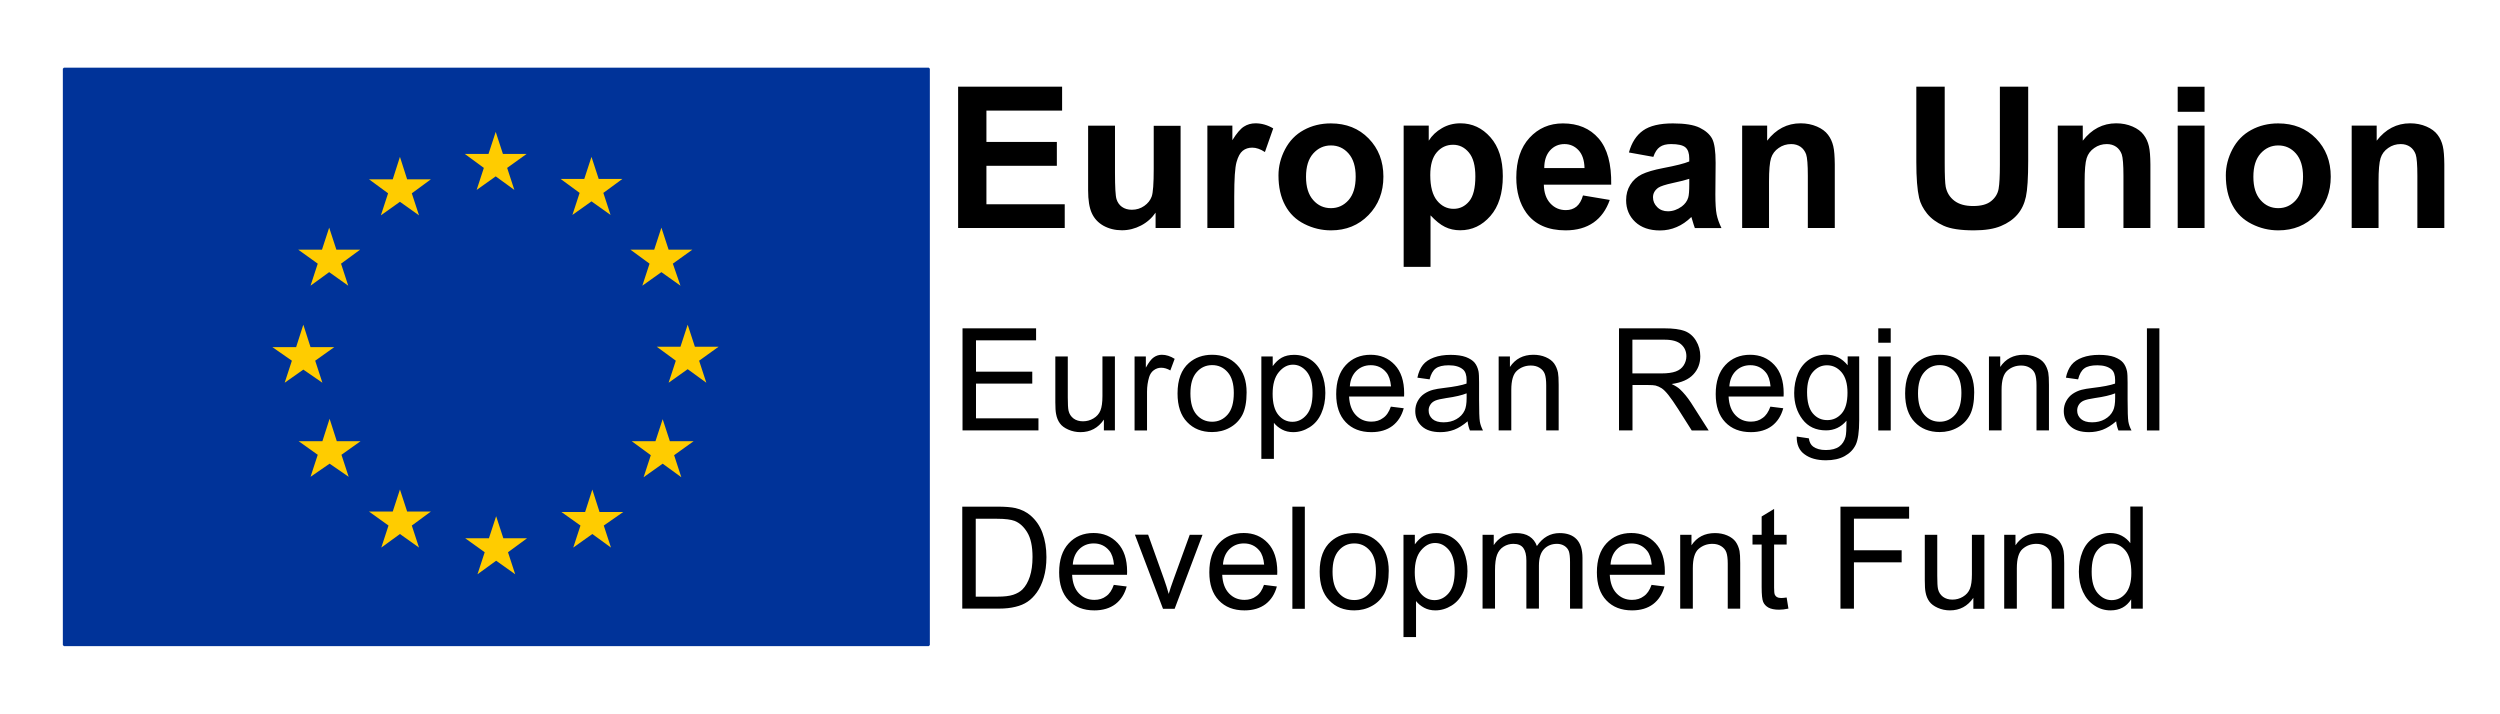 <?xml version="1.0" encoding="utf-8"?>
<!-- Generator: Adobe Illustrator 25.0.1, SVG Export Plug-In . SVG Version: 6.00 Build 0)  -->
<svg version="1.1" id="Layer_1" xmlns="http://www.w3.org/2000/svg" xmlns:xlink="http://www.w3.org/1999/xlink" x="0px" y="0px"
	 viewBox="0 0 2949.8 841.9" style="enable-background:new 0 0 2949.8 841.9;" xml:space="preserve">
<style type="text/css">
	.st0{fill:#003399;}
	.st1{fill:none;stroke:#003399;stroke-width:2.5;stroke-miterlimit:1;}
	.st2{fill:#FFCC00;}
</style>
<g>
	<path d="M1130.5,269V102.3h122.7v28.2h-89.3v37h83.1v28.1h-83.1v45.4h92.4V269H1130.5z M1363.5,269v-18.1
		c-4.4,6.4-10.1,11.5-17.2,15.2c-7.1,3.7-14.6,5.6-22.5,5.6c-8.1,0-15.3-1.8-21.7-5.3c-6.4-3.6-11-8.6-13.9-15
		c-2.9-6.4-4.3-15.4-4.3-26.7v-76.4h31.7v55.5c0,17,0.6,27.4,1.8,31.2c1.2,3.8,3.3,6.9,6.4,9.1c3.1,2.2,7,3.4,11.7,3.4
		c5.4,0,10.3-1.5,14.6-4.5c4.3-3,7.2-6.7,8.8-11.1c1.6-4.4,2.4-15.3,2.4-32.6v-50.9h31.7V269H1363.5z M1456.3,269h-31.7V148.2h29.5
		v17.2c5-8.1,9.6-13.5,13.6-16c4-2.6,8.6-3.9,13.7-3.9c7.2,0,14.2,2,20.9,6l-9.8,27.9c-5.3-3.5-10.3-5.2-14.9-5.2
		c-4.4,0-8.2,1.2-11.3,3.7c-3.1,2.5-5.5,6.9-7.3,13.4c-1.8,6.4-2.7,19.9-2.7,40.5V269z M1508.5,206.9c0-10.6,2.6-20.9,7.8-30.8
		c5.2-9.9,12.5-17.5,22.1-22.7c9.5-5.2,20.1-7.8,31.9-7.8c18.1,0,33,5.9,44.6,17.8c11.6,11.9,17.4,26.9,17.4,45
		c0,18.3-5.9,33.4-17.6,45.4c-11.7,12-26.4,18-44.2,18c-11,0-21.5-2.5-31.4-7.5c-10-5-17.5-12.3-22.7-22
		C1511.1,232.5,1508.5,220.8,1508.5,206.9L1508.5,206.9z M1541,208.6c0,12,2.8,21.1,8.5,27.5c5.6,6.4,12.6,9.5,20.9,9.5
		c8.3,0,15.2-3.2,20.8-9.5c5.6-6.4,8.4-15.6,8.4-27.7c0-11.8-2.8-20.9-8.4-27.3c-5.6-6.4-12.6-9.5-20.8-9.5
		c-8.3,0-15.2,3.2-20.9,9.5C1543.8,187.5,1541,196.6,1541,208.6L1541,208.6z M1656.2,148.2h29.6V166c3.8-6.1,9-11,15.6-14.8
		c6.5-3.8,13.8-5.7,21.8-5.7c13.9,0,25.7,5.5,35.4,16.5c9.7,11,14.6,26.3,14.6,45.9c0,20.2-4.9,35.8-14.7,47
		c-9.8,11.2-21.6,16.8-35.6,16.8c-6.6,0-12.6-1.3-18-4c-5.4-2.6-11-7.2-17-13.6v60.8h-31.7V148.2z M1687.6,206.6
		c0,13.6,2.7,23.6,8,30.1c5.3,6.5,11.9,9.7,19.5,9.7c7.4,0,13.5-3,18.4-8.9c4.9-5.9,7.3-15.7,7.3-29.3c0-12.7-2.5-22.1-7.6-28.2
		c-5-6.1-11.3-9.2-18.7-9.2c-7.7,0-14.2,3-19.3,9C1690.1,185.8,1687.6,194.7,1687.6,206.6L1687.6,206.6z M1867.8,230.6l31.6,5.3
		c-4.1,11.7-10.5,20.6-19.2,26.7c-8.8,6.1-19.7,9.2-32.9,9.2c-20.8,0-36.3-6.9-46.3-20.6c-7.9-11-11.9-24.9-11.9-41.6
		c0-20,5.2-35.7,15.6-47c10.4-11.3,23.5-17,39.4-17c17.8,0,31.9,5.9,42.2,17.8c10.3,11.9,15.2,30,14.8,54.5h-79.5
		c0.2,9.5,2.8,16.8,7.7,22.1c4.9,5.3,11,7.9,18.3,7.9c5,0,9.1-1.4,12.5-4.1C1863.5,241,1866.1,236.6,1867.8,230.6L1867.8,230.6z
		 M1869.6,198.3c-0.2-9.2-2.6-16.3-7.1-21.1c-4.5-4.8-10-7.2-16.5-7.2c-6.9,0-12.6,2.5-17.2,7.6c-4.5,5.1-6.7,12-6.7,20.7H1869.6z
		 M1950.8,185.1l-28.8-5.2c3.2-11.7,8.8-20.3,16.7-25.9c7.9-5.6,19.6-8.4,35.2-8.4c14.1,0,24.7,1.7,31.6,5.1
		c6.9,3.4,11.8,7.7,14.6,12.8c2.8,5.2,4.2,14.7,4.2,28.6l-0.3,37.3c0,10.6,0.5,18.4,1.5,23.5c1,5,2.9,10.4,5.7,16.2h-31.4
		c-0.8-2.1-1.8-5.3-3-9.4c-0.5-1.9-0.9-3.1-1.1-3.7c-5.4,5.3-11.2,9.3-17.4,11.9c-6.2,2.7-12.8,4-19.7,4c-12.3,0-22.1-3.4-29.2-10.1
		c-7.1-6.7-10.7-15.3-10.7-25.6c0-6.8,1.6-12.9,4.9-18.2c3.2-5.3,7.8-9.4,13.6-12.3c5.8-2.8,14.2-5.3,25.2-7.4
		c14.8-2.8,25.1-5.4,30.8-7.8V187c0-6.1-1.5-10.5-4.5-13.1c-3-2.6-8.7-3.9-17-3.9c-5.6,0-10,1.1-13.2,3.4
		C1955.3,175.6,1952.7,179.5,1950.8,185.1L1950.8,185.1z M1993.2,211c-4.1,1.4-10.5,3-19.3,4.9c-8.8,1.9-14.6,3.8-17.3,5.6
		c-4.1,3-6.2,6.7-6.2,11.3c0,4.5,1.7,8.3,5,11.6c3.3,3.3,7.5,4.9,12.6,4.9c5.7,0,11.2-1.9,16.4-5.7c3.8-2.9,6.4-6.4,7.6-10.6
		c0.8-2.7,1.2-7.9,1.2-15.6V211z M2164.8,269h-31.7v-61.6c0-13-0.7-21.5-2-25.3c-1.4-3.8-3.6-6.8-6.6-8.9c-3.1-2.1-6.7-3.2-11-3.2
		c-5.5,0-10.4,1.5-14.8,4.6c-4.4,3-7.4,7-9,12c-1.6,5-2.4,14.3-2.4,27.7V269h-31.7V148.2h29.5V166c10.5-13.6,23.6-20.5,39.5-20.5
		c7,0,13.4,1.3,19.2,3.8c5.8,2.5,10.2,5.8,13.1,9.7c3,3.9,5,8.4,6.2,13.4c1.2,5,1.7,12.2,1.8,21.5V269z M2261.2,102.3h33.4v90.3
		c0,14.3,0.4,23.6,1.2,27.9c1.4,6.8,4.8,12.3,10.2,16.4c5.4,4.1,12.7,6.2,22.1,6.2c9.5,0,16.6-1.9,21.4-5.9
		c4.8-3.9,7.7-8.7,8.7-14.4c1-5.7,1.5-15.1,1.5-28.3v-92.2h33.4v87.5c0,20-0.9,34.2-2.7,42.4c-1.8,8.3-5.1,15.2-10,20.9
		c-4.9,5.7-11.3,10.2-19.5,13.6c-8.1,3.4-18.7,5.1-31.8,5.1c-15.8,0-27.8-1.8-35.9-5.5c-8.2-3.7-14.6-8.4-19.4-14.3
		c-4.7-5.9-7.9-12-9.4-18.5c-2.2-9.6-3.3-23.6-3.3-42.3V102.3z M2537.2,269h-31.7v-61.6c0-13-0.7-21.5-2-25.3
		c-1.4-3.8-3.6-6.8-6.6-8.9c-3.1-2.1-6.7-3.2-11-3.2c-5.5,0-10.4,1.5-14.8,4.6c-4.4,3-7.4,7-9,12c-1.6,5-2.4,14.3-2.4,27.7V269H2428
		V148.2h29.5V166c10.5-13.6,23.6-20.5,39.5-20.5c7,0,13.4,1.3,19.2,3.8c5.8,2.5,10.2,5.8,13.1,9.7c3,3.9,5,8.4,6.2,13.4
		c1.2,5,1.7,12.2,1.8,21.5V269z M2569.5,131.9v-29.6h31.7v29.6H2569.5z M2569.5,269V148.2h31.7V269H2569.5z M2626.3,206.9
		c0-10.6,2.6-20.9,7.8-30.8c5.2-9.9,12.5-17.5,22.1-22.7c9.5-5.2,20.1-7.8,31.9-7.8c18.1,0,33,5.9,44.6,17.8
		c11.6,11.9,17.4,26.9,17.4,45c0,18.3-5.9,33.4-17.6,45.4c-11.7,12-26.4,18-44.2,18c-11,0-21.5-2.5-31.4-7.5
		c-10-5-17.6-12.3-22.7-22C2628.9,232.5,2626.3,220.8,2626.3,206.9L2626.3,206.9z M2658.8,208.6c0,12,2.8,21.1,8.5,27.5
		c5.6,6.4,12.6,9.5,20.9,9.5c8.3,0,15.2-3.2,20.8-9.5c5.6-6.4,8.4-15.6,8.4-27.7c0-11.8-2.8-20.9-8.4-27.3
		c-5.6-6.4-12.6-9.5-20.8-9.5c-8.3,0-15.2,3.2-20.9,9.5C2661.6,187.5,2658.8,196.6,2658.8,208.6L2658.8,208.6z M2884,269h-31.7
		v-61.6c0-13-0.7-21.5-2-25.3c-1.4-3.8-3.6-6.8-6.6-8.9c-3.1-2.1-6.7-3.2-11-3.2c-5.5,0-10.4,1.5-14.8,4.6c-4.4,3-7.4,7-9,12
		c-1.6,5-2.4,14.3-2.4,27.7V269h-31.7V148.2h29.5V166c10.5-13.6,23.6-20.5,39.5-20.5c7,0,13.4,1.3,19.2,3.8
		c5.8,2.5,10.2,5.8,13.1,9.7c3,3.9,5,8.4,6.2,13.4c1.2,5,1.7,12.2,1.8,21.5V269z"/>
	<path d="M1135.7,507.9V387.4h86.8v14.2h-70.9v36.9h66.4v14.1h-66.4v41h73.7v14.2H1135.7z M1302.5,507.9v-12.8
		c-6.8,9.9-16,14.8-27.6,14.8c-5.1,0-9.9-1-14.4-3c-4.5-2-7.8-4.4-9.9-7.4c-2.2-3-3.7-6.6-4.5-11c-0.6-2.9-0.9-7.5-0.9-13.8v-54.1
		h14.7V469c0,7.7,0.3,12.9,0.9,15.6c0.9,3.9,2.9,6.9,5.9,9.2c3,2.2,6.7,3.3,11.1,3.3c4.4,0,8.6-1.1,12.4-3.4
		c3.9-2.3,6.6-5.4,8.2-9.3c1.6-3.9,2.4-9.6,2.4-17.1v-46.8h14.7v87.3H1302.5z M1338.7,507.9v-87.3h13.3v13.2
		c3.4-6.2,6.5-10.3,9.4-12.2c2.9-2,6-3,9.5-3c5,0,10,1.6,15.1,4.8l-5.1,13.7c-3.6-2.1-7.2-3.2-10.8-3.2c-3.2,0-6.1,1-8.7,2.9
		c-2.6,1.9-4.4,4.6-5.5,8.1c-1.6,5.3-2.5,11-2.5,17.3v45.7H1338.7z M1389.4,464.2c0-16.2,4.5-28.1,13.4-35.9
		c7.5-6.5,16.6-9.7,27.4-9.7c12,0,21.7,3.9,29.3,11.8c7.6,7.9,11.4,18.7,11.4,32.6c0,11.2-1.7,20.1-5,26.5
		c-3.4,6.4-8.2,11.4-14.7,15c-6.4,3.6-13.4,5.3-21,5.3c-12.2,0-22-3.9-29.5-11.8C1393.2,490.3,1389.4,479,1389.4,464.2L1389.4,464.2
		z M1404.6,464.2c0,11.2,2.4,19.5,7.3,25.1c4.9,5.6,11,8.3,18.3,8.3c7.3,0,13.4-2.8,18.3-8.4c4.9-5.6,7.3-14.1,7.3-25.6
		c0-10.8-2.4-19-7.3-24.5c-4.9-5.6-11-8.3-18.2-8.3c-7.4,0-13.5,2.8-18.3,8.3C1407,444.7,1404.6,453.1,1404.6,464.2L1404.6,464.2z
		 M1488.3,541.3V420.6h13.4V432c3.2-4.4,6.7-7.8,10.7-10c4-2.2,8.8-3.3,14.5-3.3c7.4,0,14,1.9,19.7,5.8c5.7,3.8,10,9.2,12.9,16.2
		c2.9,7,4.3,14.6,4.3,23c0,8.9-1.6,17-4.8,24.1c-3.2,7.2-7.8,12.6-13.9,16.4c-6.1,3.8-12.5,5.7-19.2,5.7c-4.9,0-9.3-1-13.2-3.1
		c-3.9-2.1-7.1-4.7-9.6-7.9v42.5H1488.3z M1501.6,464.7c0,11.2,2.3,19.5,6.8,24.9c4.5,5.4,10,8.1,16.5,8.1c6.6,0,12.2-2.8,16.8-8.3
		c4.7-5.6,7-14.2,7-25.8c0-11.1-2.3-19.4-6.8-25c-4.6-5.5-10-8.3-16.3-8.3c-6.3,0-11.8,2.9-16.7,8.8
		C1504,445,1501.6,453.5,1501.6,464.7L1501.6,464.7z M1641.1,479.8l15.2,1.9c-2.4,8.9-6.9,15.9-13.3,20.8
		c-6.5,4.9-14.8,7.4-24.9,7.4c-12.7,0-22.8-3.9-30.3-11.8c-7.5-7.9-11.2-18.9-11.2-33.1c0-14.7,3.8-26.1,11.3-34.2
		c7.5-8.1,17.3-12.2,29.3-12.2c11.6,0,21.1,4,28.5,11.9c7.4,7.9,11.1,19.1,11.1,33.5c0,0.9,0,2.2-0.1,3.9h-64.9
		c0.5,9.6,3.2,16.9,8.1,22c4.9,5.1,10.9,7.6,18.2,7.6c5.4,0,10-1.4,13.8-4.3C1635.9,490.6,1638.9,486,1641.1,479.8L1641.1,479.8z
		 M1592.7,455.9h48.6c-0.7-7.3-2.5-12.8-5.6-16.5c-4.7-5.7-10.8-8.5-18.3-8.5c-6.8,0-12.5,2.3-17.1,6.8
		C1595.8,442.2,1593.2,448.3,1592.7,455.9L1592.7,455.9z M1731.7,497.1c-5.5,4.7-10.7,7.9-15.8,9.9c-5.1,1.9-10.5,2.9-16.3,2.9
		c-9.6,0-16.9-2.3-22-7c-5.1-4.7-7.7-10.7-7.7-18c0-4.3,1-8.2,2.9-11.7c1.9-3.5,4.5-6.4,7.6-8.5c3.1-2.1,6.7-3.8,10.6-4.8
		c2.9-0.8,7.3-1.5,13.1-2.2c11.9-1.4,20.7-3.1,26.3-5.1c0.1-2,0.1-3.3,0.1-3.9c0-6-1.4-10.3-4.2-12.7c-3.8-3.3-9.4-5-16.8-5
		c-6.9,0-12.1,1.2-15.4,3.7c-3.3,2.4-5.8,6.8-7.3,12.9l-14.4-2c1.3-6.2,3.5-11.2,6.5-15c3-3.8,7.3-6.7,13-8.8
		c5.7-2.1,12.3-3.1,19.7-3.1c7.4,0,13.5,0.9,18.1,2.6c4.6,1.8,8,4,10.2,6.6c2.2,2.7,3.7,6,4.6,10.1c0.5,2.5,0.7,7.1,0.7,13.6v19.7
		c0,13.8,0.3,22.4,0.9,26.1c0.6,3.6,1.9,7.1,3.7,10.5h-15.4C1733.1,504.8,1732.1,501.2,1731.7,497.1L1731.7,497.1z M1730.5,464.1
		c-5.4,2.2-13.4,4.1-24.1,5.6c-6.1,0.9-10.3,1.9-12.9,3c-2.5,1.1-4.5,2.7-5.8,4.8c-1.4,2.1-2.1,4.5-2,7c0,3.9,1.5,7.2,4.5,9.9
		c3,2.6,7.3,3.9,13.1,3.9c5.7,0,10.7-1.2,15.1-3.7c4.4-2.5,7.7-5.9,9.7-10.2c1.6-3.3,2.4-8.3,2.4-14.8V464.1z M1768.3,507.9v-87.3
		h13.3V433c6.4-9.6,15.6-14.4,27.7-14.4c5.2,0,10.1,0.9,14.5,2.8c4.4,1.9,7.7,4.4,9.9,7.4c2.2,3.1,3.7,6.7,4.6,10.9
		c0.5,2.7,0.8,7.5,0.8,14.4v53.7h-14.7v-53.1c0-6-0.6-10.5-1.7-13.5c-1.1-3-3.2-5.4-6.1-7.2c-2.9-1.8-6.3-2.7-10.3-2.7
		c-6.3,0-11.7,2-16.3,6c-4.6,4-6.8,11.6-6.8,22.8v47.7H1768.3z M1910.3,507.9V387.4h53.2c10.7,0,18.8,1.1,24.4,3.2
		c5.6,2.2,10,6,13.3,11.5c3.3,5.5,5,11.5,5,18.2c0,8.5-2.8,15.8-8.3,21.6c-5.5,5.9-14,9.6-25.5,11.2c4.2,2,7.4,4,9.6,6
		c4.6,4.3,9,9.6,13.2,16l20.9,32.8h-20l-15.9-25.1c-4.6-7.2-8.5-12.8-11.5-16.6c-3-3.8-5.7-6.5-8.1-8.1c-2.4-1.5-4.8-2.6-7.2-3.2
		c-1.8-0.4-4.8-0.6-8.8-0.6h-18.4v53.5H1910.3z M1926.2,440.6h34.1c7.3,0,12.9-0.8,17-2.3c4.1-1.5,7.2-3.9,9.3-7.2
		c2.1-3.3,3.2-6.9,3.2-10.8c0-5.7-2.1-10.4-6.2-14c-4.1-3.7-10.6-5.5-19.5-5.5h-38V440.6z M2088.9,479.8l15.2,1.9
		c-2.4,8.9-6.9,15.9-13.3,20.8c-6.5,4.9-14.8,7.4-24.9,7.4c-12.7,0-22.8-3.9-30.3-11.8c-7.5-7.9-11.2-18.9-11.2-33.1
		c0-14.7,3.8-26.1,11.3-34.2c7.5-8.1,17.3-12.2,29.3-12.2c11.6,0,21.1,4,28.5,11.9c7.4,7.9,11.1,19.1,11.1,33.5c0,0.9,0,2.2-0.1,3.9
		h-64.9c0.5,9.6,3.2,16.9,8.1,22c4.9,5.1,10.9,7.6,18.2,7.6c5.4,0,10-1.4,13.8-4.3C2083.6,490.6,2086.7,486,2088.9,479.8
		L2088.9,479.8z M2040.5,455.9h48.6c-0.7-7.3-2.5-12.8-5.6-16.5c-4.7-5.7-10.8-8.5-18.3-8.5c-6.8,0-12.5,2.3-17.1,6.8
		C2043.6,442.2,2041,448.3,2040.5,455.9L2040.5,455.9z M2120,515.1l14.3,2.1c0.6,4.4,2.3,7.7,5,9.7c3.7,2.7,8.6,4.1,15,4.1
		c6.8,0,12.1-1.4,15.8-4.1c3.7-2.7,6.2-6.6,7.5-11.5c0.8-3,1.1-9.3,1.1-19c-6.4,7.6-14.5,11.4-24.1,11.4c-12,0-21.2-4.3-27.8-13
		c-6.6-8.7-9.8-19-9.8-31.1c0-8.3,1.5-16,4.5-23.1c3-7,7.4-12.5,13.1-16.3c5.7-3.8,12.4-5.8,20.1-5.8c10.3,0,18.7,4.2,25.4,12.5
		v-10.5h13.6v75.4c0,13.6-1.4,23.2-4.1,28.9c-2.8,5.7-7.1,10.1-13.1,13.4c-6,3.3-13.3,4.9-22.1,4.9c-10.4,0-18.8-2.3-25.1-7
		C2122.9,531.6,2119.8,524.5,2120,515.1L2120,515.1z M2132.2,462.7c0,11.5,2.3,19.8,6.8,25.1c4.5,5.3,10.2,7.9,17,7.9
		c6.8,0,12.4-2.6,17-7.8c4.6-5.2,6.9-13.4,6.9-24.6c0-10.7-2.4-18.7-7.1-24.2c-4.7-5.4-10.4-8.1-17.1-8.1c-6.6,0-12.1,2.7-16.7,8
		C2134.5,444.2,2132.2,452.2,2132.2,462.7L2132.2,462.7z M2216.2,404.4v-17h14.7v17H2216.2z M2216.2,507.9v-87.3h14.7v87.3H2216.2z
		 M2247.9,464.2c0-16.2,4.5-28.1,13.4-35.9c7.5-6.5,16.6-9.7,27.4-9.7c12,0,21.7,3.9,29.3,11.8c7.6,7.9,11.4,18.7,11.4,32.6
		c0,11.2-1.7,20.1-5,26.5c-3.4,6.4-8.2,11.4-14.7,15c-6.4,3.6-13.4,5.3-21,5.3c-12.2,0-22-3.9-29.5-11.8
		C2251.7,490.3,2247.9,479,2247.9,464.2L2247.9,464.2z M2263.1,464.2c0,11.2,2.4,19.5,7.3,25.1c4.9,5.6,11,8.3,18.3,8.3
		c7.3,0,13.4-2.8,18.3-8.4c4.9-5.6,7.3-14.1,7.3-25.6c0-10.8-2.4-19-7.3-24.5c-4.9-5.6-11-8.3-18.2-8.3c-7.4,0-13.5,2.8-18.3,8.3
		C2265.5,444.7,2263.1,453.1,2263.1,464.2L2263.1,464.2z M2346.8,507.9v-87.3h13.3V433c6.4-9.6,15.6-14.4,27.7-14.4
		c5.2,0,10.1,0.9,14.5,2.8c4.4,1.9,7.7,4.4,9.9,7.4c2.2,3.1,3.7,6.7,4.6,10.9c0.5,2.7,0.8,7.5,0.8,14.4v53.7h-14.7v-53.1
		c0-6-0.6-10.5-1.7-13.5c-1.1-3-3.2-5.4-6.1-7.2c-2.9-1.8-6.3-2.7-10.3-2.7c-6.3,0-11.7,2-16.3,6c-4.6,4-6.8,11.6-6.8,22.8v47.7
		H2346.8z M2496.9,497.1c-5.5,4.7-10.7,7.9-15.8,9.9c-5.1,1.9-10.5,2.9-16.3,2.9c-9.6,0-16.9-2.3-22-7c-5.1-4.7-7.7-10.7-7.7-18
		c0-4.3,1-8.2,2.9-11.7c1.9-3.5,4.5-6.4,7.6-8.5c3.1-2.1,6.7-3.8,10.6-4.8c2.9-0.8,7.3-1.5,13.1-2.2c11.9-1.4,20.7-3.1,26.3-5.1
		c0.1-2,0.1-3.3,0.1-3.9c0-6-1.4-10.3-4.2-12.7c-3.8-3.3-9.4-5-16.8-5c-6.9,0-12.1,1.2-15.4,3.7c-3.3,2.4-5.8,6.8-7.3,12.9l-14.4-2
		c1.3-6.2,3.5-11.2,6.5-15c3-3.8,7.3-6.7,13-8.8c5.7-2.1,12.3-3.1,19.7-3.1c7.4,0,13.5,0.9,18.1,2.6c4.6,1.8,8,4,10.2,6.6
		c2.2,2.7,3.7,6,4.6,10.1c0.5,2.5,0.7,7.1,0.7,13.6v19.7c0,13.8,0.3,22.4,0.9,26.1c0.6,3.6,1.9,7.1,3.7,10.5h-15.4
		C2498.3,504.8,2497.3,501.2,2496.9,497.1L2496.9,497.1z M2495.7,464.1c-5.4,2.2-13.4,4.1-24.1,5.6c-6.1,0.9-10.3,1.9-12.9,3
		c-2.5,1.1-4.5,2.7-5.8,4.8c-1.4,2.1-2,4.5-2,7c0,3.9,1.5,7.2,4.5,9.9c3,2.6,7.3,3.9,13.1,3.9c5.7,0,10.7-1.2,15.1-3.7
		c4.4-2.5,7.7-5.9,9.7-10.2c1.6-3.3,2.4-8.3,2.4-14.8V464.1z M2533.2,507.9V387.4h14.7v120.5H2533.2z"/>
	<path d="M1135.4,718.2V597.8h41.4c9.3,0,16.5,0.6,21.4,1.7c6.9,1.6,12.7,4.5,17.6,8.6c6.3,5.4,11.1,12.2,14.2,20.6
		c3.1,8.4,4.7,17.9,4.7,28.6c0,9.1-1.1,17.3-3.2,24.3c-2.1,7.1-4.9,12.9-8.2,17.5c-3.3,4.6-7,8.3-10.9,10.9c-4,2.7-8.7,4.7-14.3,6
		c-5.6,1.4-12,2.1-19.3,2.1H1135.4z M1151.3,704h25.6c7.9,0,14.1-0.7,18.6-2.2c4.5-1.5,8.1-3.6,10.8-6.2c3.8-3.8,6.7-8.9,8.8-15.2
		c2.1-6.4,3.2-14.1,3.2-23.2c0-12.6-2.1-22.3-6.2-29c-4.1-6.8-9.1-11.3-15-13.6c-4.3-1.6-11.1-2.5-20.6-2.5h-25.2V704z
		 M1314.2,690.1l15.2,1.9c-2.4,8.9-6.9,15.9-13.3,20.8c-6.5,4.9-14.8,7.4-24.9,7.4c-12.7,0-22.8-3.9-30.3-11.8
		c-7.5-7.9-11.2-18.9-11.2-33.1c0-14.7,3.8-26.1,11.3-34.2c7.5-8.1,17.3-12.2,29.3-12.2c11.6,0,21.1,4,28.5,11.9
		c7.4,7.9,11.1,19.1,11.1,33.5c0,0.9,0,2.2-0.1,3.9H1265c0.5,9.6,3.2,16.9,8.1,22c4.9,5.1,10.9,7.6,18.2,7.6c5.4,0,10-1.4,13.8-4.3
		C1309,700.9,1312,696.4,1314.2,690.1L1314.2,690.1z M1265.8,666.2h48.6c-0.7-7.3-2.5-12.8-5.6-16.5c-4.7-5.7-10.8-8.5-18.3-8.5
		c-6.8,0-12.5,2.3-17.1,6.8C1268.9,652.5,1266.3,658.6,1265.8,666.2L1265.8,666.2z M1372.2,718.2l-33.1-87.3h15.6l18.7,52.3
		c2,5.6,3.9,11.5,5.6,17.6c1.3-4.6,3.1-10.1,5.5-16.6l19.3-53.2h15.1l-32.9,87.3H1372.2z M1491.4,690.1l15.2,1.9
		c-2.4,8.9-6.9,15.9-13.3,20.8c-6.5,4.9-14.8,7.4-24.9,7.4c-12.7,0-22.8-3.9-30.3-11.8c-7.5-7.9-11.2-18.9-11.2-33.1
		c0-14.7,3.8-26.1,11.3-34.2c7.5-8.1,17.3-12.2,29.3-12.2c11.6,0,21.1,4,28.5,11.9c7.4,7.9,11,19.1,11.1,33.5c0,0.9,0,2.2-0.1,3.9
		h-64.9c0.5,9.6,3.2,16.9,8.1,22c4.9,5.1,10.9,7.6,18.2,7.6c5.4,0,10-1.4,13.8-4.3C1486.2,700.9,1489.2,696.4,1491.4,690.1
		L1491.4,690.1z M1443,666.2h48.6c-0.7-7.3-2.5-12.8-5.6-16.5c-4.7-5.7-10.8-8.5-18.3-8.5c-6.8,0-12.5,2.3-17.1,6.8
		C1446.1,652.5,1443.5,658.6,1443,666.2L1443,666.2z M1524.9,718.2V597.8h14.7v120.5H1524.9z M1557.1,674.6
		c0-16.2,4.5-28.1,13.4-35.9c7.5-6.5,16.6-9.7,27.4-9.7c12,0,21.7,3.9,29.3,11.8c7.6,7.9,11.4,18.7,11.4,32.6
		c0,11.2-1.7,20.1-5,26.5c-3.4,6.4-8.2,11.4-14.7,15c-6.4,3.6-13.4,5.3-21,5.3c-12.2,0-22-3.9-29.5-11.8
		C1560.9,700.6,1557.1,689.4,1557.1,674.6L1557.1,674.6z M1572.3,674.6c0,11.2,2.4,19.5,7.3,25.1c4.9,5.6,11,8.3,18.3,8.3
		c7.3,0,13.4-2.8,18.3-8.4c4.9-5.6,7.3-14.1,7.3-25.6c0-10.8-2.4-19-7.3-24.5c-4.9-5.6-11-8.3-18.2-8.3c-7.4,0-13.5,2.8-18.3,8.3
		C1574.7,655.1,1572.3,663.4,1572.3,674.6L1572.3,674.6z M1656,751.7V631h13.4v11.3c3.2-4.4,6.7-7.8,10.7-10c4-2.2,8.8-3.3,14.5-3.3
		c7.4,0,14,1.9,19.7,5.8c5.7,3.8,10,9.2,12.9,16.2c2.9,7,4.3,14.6,4.3,23c0,8.9-1.6,17-4.8,24.1c-3.2,7.2-7.8,12.6-13.9,16.4
		c-6.1,3.8-12.5,5.7-19.2,5.7c-4.9,0-9.3-1-13.2-3.1c-3.9-2.1-7.1-4.7-9.6-7.9v42.5H1656z M1669.3,675.1c0,11.2,2.3,19.5,6.8,24.9
		c4.5,5.4,10,8.1,16.5,8.1c6.5,0,12.2-2.8,16.8-8.3c4.7-5.6,7-14.2,7-25.8c0-11.1-2.3-19.4-6.8-25c-4.6-5.5-10-8.3-16.3-8.3
		c-6.3,0-11.8,2.9-16.7,8.8C1671.7,655.3,1669.3,663.9,1669.3,675.1L1669.3,675.1z M1749.3,718.2V631h13.2v12.2
		c2.7-4.3,6.4-7.7,10.9-10.3c4.5-2.6,9.7-3.9,15.5-3.9c6.4,0,11.7,1.3,15.8,4c4.1,2.7,7,6.4,8.7,11.3c6.9-10.2,15.8-15.3,26.9-15.3
		c8.6,0,15.3,2.4,19.9,7.2c4.6,4.8,7,12.2,7,22.1v59.9h-14.7v-55c0-5.9-0.5-10.2-1.4-12.8c-1-2.6-2.7-4.7-5.2-6.3
		c-2.5-1.6-5.5-2.4-8.8-2.4c-6.1,0-11.2,2-15.2,6.1c-4,4.1-6.1,10.6-6.1,19.6v50.7H1801v-56.7c0-6.6-1.2-11.5-3.6-14.8
		c-2.4-3.3-6.3-4.9-11.8-4.9c-4.1,0-8,1.1-11.5,3.3c-3.5,2.2-6.1,5.4-7.7,9.6c-1.6,4.2-2.4,10.3-2.4,18.2v45.3H1749.3z
		 M1948.7,690.1l15.2,1.9c-2.4,8.9-6.9,15.9-13.3,20.8c-6.5,4.9-14.8,7.4-24.9,7.4c-12.7,0-22.8-3.9-30.3-11.8
		c-7.5-7.9-11.2-18.9-11.2-33.1c0-14.7,3.8-26.1,11.3-34.2c7.5-8.1,17.3-12.2,29.3-12.2c11.6,0,21.1,4,28.5,11.9
		c7.4,7.9,11.1,19.1,11.1,33.5c0,0.9,0,2.2-0.1,3.9h-64.9c0.5,9.6,3.2,16.9,8.1,22c4.9,5.1,10.9,7.6,18.2,7.6c5.4,0,10-1.4,13.8-4.3
		C1943.4,700.9,1946.5,696.4,1948.7,690.1L1948.7,690.1z M1900.3,666.2h48.6c-0.7-7.3-2.5-12.8-5.6-16.5c-4.7-5.7-10.8-8.5-18.3-8.5
		c-6.8,0-12.5,2.3-17.1,6.8C1903.4,652.5,1900.8,658.6,1900.3,666.2L1900.3,666.2z M1982.5,718.2V631h13.3v12.4
		c6.4-9.6,15.6-14.4,27.7-14.4c5.2,0,10.1,0.9,14.5,2.8c4.4,1.9,7.7,4.4,9.9,7.4c2.2,3.1,3.7,6.7,4.6,10.9c0.5,2.7,0.8,7.5,0.8,14.4
		v53.7h-14.7v-53.1c0-6-0.6-10.5-1.7-13.5c-1.1-3-3.2-5.4-6.1-7.2c-2.9-1.8-6.3-2.7-10.3-2.7c-6.3,0-11.7,2-16.3,6
		c-4.6,4-6.8,11.6-6.8,22.8v47.7H1982.5z M2108.1,705l2.1,13.1c-4.2,0.9-7.9,1.3-11.1,1.3c-5.4,0-9.5-0.9-12.5-2.5
		c-3-1.7-5-3.9-6.2-6.7c-1.2-2.8-1.8-8.6-1.8-17.5v-50.2h-10.8V631h10.8v-21.6l14.7-8.9V631h14.8v11.5h-14.8v51
		c0,4.2,0.3,6.9,0.8,8.1c0.5,1.2,1.4,2.2,2.5,2.9c1.2,0.7,2.9,1.1,5,1.1C2103.2,705.6,2105.4,705.4,2108.1,705L2108.1,705z
		 M2171.6,718.2V597.8h81V612h-65.1v37.3h56.3v14.2h-56.3v54.7H2171.6z M2328.4,718.2v-12.8c-6.8,9.9-16,14.8-27.6,14.8
		c-5.1,0-9.9-1-14.4-3c-4.5-2-7.8-4.5-9.9-7.4c-2.2-3-3.7-6.6-4.5-11c-0.6-2.9-0.9-7.5-0.9-13.8V631h14.7v48.4
		c0,7.7,0.3,12.9,0.9,15.6c0.9,3.9,2.9,6.9,5.9,9.2c3,2.2,6.7,3.3,11.1,3.3c4.4,0,8.6-1.1,12.4-3.4c3.9-2.3,6.6-5.4,8.2-9.3
		c1.6-3.9,2.4-9.6,2.4-17.1V631h14.7v87.3H2328.4z M2364.8,718.2V631h13.3v12.4c6.4-9.6,15.6-14.4,27.7-14.4
		c5.2,0,10.1,0.9,14.5,2.8c4.4,1.9,7.7,4.4,9.9,7.4c2.2,3.1,3.7,6.7,4.6,10.9c0.5,2.7,0.8,7.5,0.8,14.4v53.7h-14.7v-53.1
		c0-6-0.6-10.5-1.7-13.5c-1.1-3-3.2-5.4-6.1-7.2c-2.9-1.8-6.3-2.7-10.3-2.7c-6.3,0-11.7,2-16.3,6c-4.6,4-6.8,11.6-6.8,22.8v47.7
		H2364.8z M2514.6,718.2v-11c-5.5,8.7-13.6,13-24.3,13c-6.9,0-13.3-1.9-19.1-5.8c-5.8-3.8-10.3-9.2-13.5-16.1
		c-3.2-6.9-4.8-14.8-4.8-23.7c0-8.7,1.4-16.6,4.3-23.7c2.9-7.1,7.2-12.5,13-16.3c5.8-3.8,12.2-5.7,19.4-5.7c5.2,0,9.9,1.1,14,3.3
		c4.1,2.2,7.4,5.1,10,8.7v-43.2h14.7v120.5H2514.6z M2468,674.7c0,11.2,2.3,19.5,7,25.1c4.7,5.5,10.2,8.3,16.6,8.3
		c6.4,0,11.9-2.6,16.4-7.9c4.5-5.3,6.8-13.4,6.8-24.2c0-11.9-2.3-20.7-6.9-26.3c-4.6-5.6-10.2-8.4-16.9-8.4c-6.6,0-12,2.7-16.4,8.1
		C2470.2,654.7,2468,663.1,2468,674.7L2468,674.7z"/>
	<rect x="75.4" y="81.1" class="st0" width="1020.5" height="680"/>
	<rect x="75.4" y="81.1" class="st1" width="1020.5" height="680"/>
	<polygon class="st2" points="584.9,155.6 576.4,181.6 548.4,181.6 570.9,198.1 562.4,224.1 584.9,208.1 606.9,224.1 598.4,198.1 
		621.4,181.6 593.4,181.6 	"/>
	<polygon class="st2" points="357.9,383.1 349.4,409.6 321.4,409.6 344.4,425.6 335.9,451.6 357.9,436.1 380.4,451.6 371.9,425.6 
		394.4,409.6 366.4,409.6 	"/>
	<polygon class="st2" points="811.4,383.1 802.9,409.1 774.9,409.1 797.4,425.6 788.9,451.6 811.4,435.6 833.4,451.6 824.9,425.6 
		847.9,409.1 819.9,409.1 	"/>
	<polygon class="st2" points="585.4,609.1 576.9,635.1 548.9,635.1 571.9,651.6 563.4,677.6 585.4,661.6 607.9,677.6 599.4,651.6 
		621.9,635.1 593.9,635.1 	"/>
	<polygon class="st2" points="697.9,185.1 689.4,211.1 661.4,211.1 683.9,227.6 675.4,253.6 697.9,237.6 720.4,253.6 711.9,227.6 
		734.4,211.1 706.4,211.1 	"/>
	<polygon class="st2" points="780.4,268.6 771.9,294.6 743.9,294.6 766.4,311.1 757.9,337.1 780.4,321.1 802.9,337.1 793.9,311.1 
		816.9,294.6 788.9,294.6 	"/>
	<polygon class="st2" points="781.9,494.6 773.4,520.6 745.4,520.6 767.9,537.1 759.4,563.1 781.9,547.1 803.9,563.1 795.4,537.1 
		818.4,520.6 790.4,520.6 	"/>
	<polygon class="st2" points="698.9,577.6 690.4,604.1 662.4,604.1 684.9,620.1 676.4,646.1 698.9,630.1 720.9,646.1 712.4,620.1 
		735.4,604.1 707.4,604.1 	"/>
	<polygon class="st2" points="471.9,577.6 463.4,603.6 435.4,603.6 458.4,620.1 449.9,646.1 471.9,630.1 494.4,646.1 485.9,620.1 
		508.4,603.6 480.4,603.6 	"/>
	<polygon class="st2" points="388.9,494.1 380.4,520.6 352.4,520.6 374.9,536.6 366.4,562.6 388.9,547.1 411.4,562.6 402.9,536.6 
		425.4,520.6 397.4,520.6 	"/>
	<polygon class="st2" points="388.4,268.6 379.9,294.6 351.9,294.6 374.9,311.1 366.4,337.1 388.4,321.1 410.9,337.1 402.4,311.1 
		424.9,294.6 396.9,294.6 	"/>
	<polygon class="st2" points="471.9,185.1 463.4,211.6 435.4,211.6 457.9,228.1 449.4,254.1 471.9,238.1 494.4,254.1 485.9,228.1 
		508.4,211.6 480.4,211.6 	"/>
</g>
</svg>
